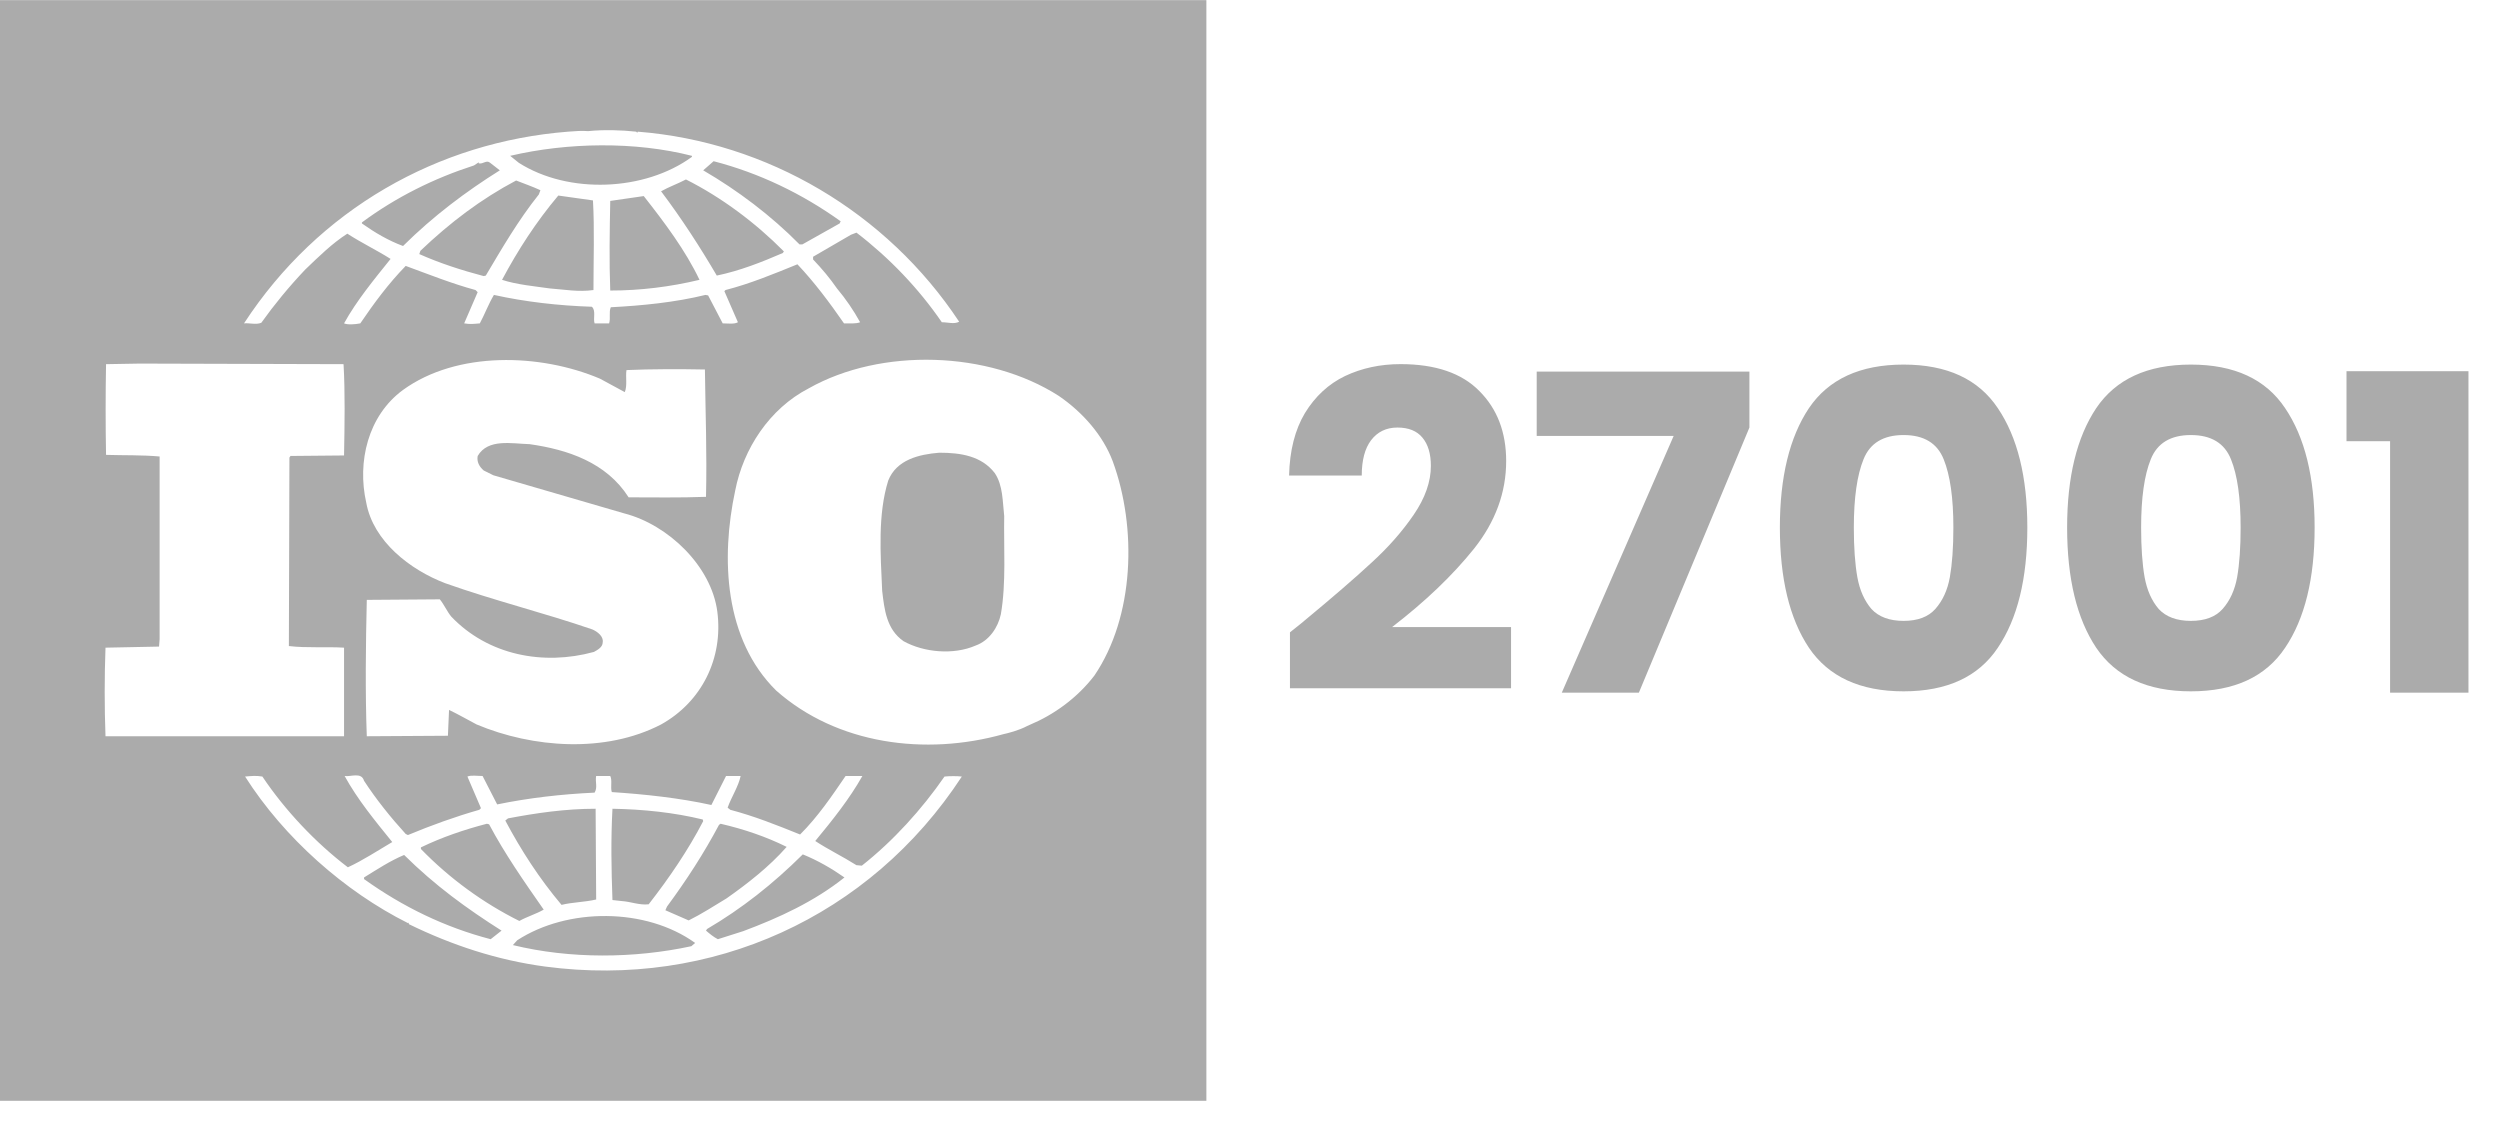 <svg width="60" height="27" viewBox="0 0 60 27" fill="none" xmlns="http://www.w3.org/2000/svg">
<g clip-path="url(#clip0_95_2469)">
<path d="M23.876 11.356C24.074 11.652 24.061 12.039 24.101 12.386C24.087 13.121 24.152 13.997 24.02 14.744C23.954 15.054 23.744 15.376 23.415 15.493C22.887 15.724 22.174 15.66 21.686 15.389C21.276 15.106 21.225 14.63 21.172 14.178C21.132 13.288 21.065 12.348 21.317 11.535C21.515 11.033 22.056 10.904 22.544 10.865C23.058 10.865 23.559 10.943 23.876 11.356Z" fill="#ABABAB"/>
<path d="M16.684 22.631L16.592 22.709C15.218 23.005 13.684 23.017 12.309 22.682L12.413 22.567C13.621 21.78 15.503 21.78 16.684 22.631ZM12.037 22.335L11.776 22.541C10.685 22.257 9.673 21.768 8.737 21.098V21.059C9.05 20.866 9.362 20.66 9.699 20.519C10.439 21.252 11.205 21.807 12.037 22.335ZM20.267 21.059C19.541 21.639 18.697 22.026 17.839 22.347L17.229 22.541C17.127 22.489 17.035 22.413 16.944 22.335L16.969 22.296C17.802 21.807 18.554 21.214 19.267 20.505C19.619 20.648 19.955 20.84 20.267 21.059ZM18.88 20.325C18.463 20.801 17.931 21.214 17.436 21.562C17.138 21.742 16.839 21.936 16.528 22.09L15.969 21.846L16.009 21.756C16.476 21.124 16.893 20.48 17.256 19.797L17.294 19.77C17.853 19.899 18.385 20.08 18.88 20.325ZM11.738 19.783C12.114 20.492 12.582 21.162 13.049 21.831C12.867 21.936 12.647 22 12.464 22.103C11.608 21.678 10.789 21.085 10.102 20.376V20.337C10.608 20.093 11.14 19.912 11.685 19.77L11.738 19.783ZM16.866 19.668L16.877 19.707C16.517 20.402 16.06 21.072 15.568 21.703C15.347 21.729 15.14 21.639 14.917 21.625L14.699 21.601C14.672 20.84 14.659 20.169 14.699 19.41C15.438 19.423 16.178 19.5 16.866 19.668ZM14.308 21.588C14.036 21.652 13.737 21.652 13.477 21.717C12.944 21.085 12.503 20.402 12.127 19.693L12.192 19.641C12.867 19.513 13.568 19.41 14.295 19.41L14.308 21.588ZM11.582 18.624C11.451 18.624 11.309 18.598 11.218 18.637L11.543 19.396L11.504 19.435C10.919 19.602 10.348 19.809 9.79 20.041L9.737 20.015C9.374 19.617 9.023 19.178 8.737 18.739C8.674 18.521 8.414 18.649 8.271 18.624C8.582 19.191 8.997 19.693 9.414 20.209C9.063 20.415 8.712 20.648 8.349 20.815C7.57 20.222 6.842 19.449 6.297 18.637C6.141 18.611 6.037 18.624 5.882 18.637C6.816 20.106 8.271 21.394 9.79 22.154L9.803 22.142L9.816 22.181C10.841 22.682 11.932 23.044 13.088 23.198C17.073 23.727 20.877 22.013 23.084 18.637C22.969 18.624 22.799 18.624 22.668 18.637C22.125 19.423 21.436 20.184 20.684 20.776L20.554 20.764C20.229 20.558 19.877 20.389 19.566 20.184C19.982 19.68 20.385 19.178 20.697 18.624H20.294C19.968 19.101 19.63 19.602 19.202 20.028C18.63 19.797 18.111 19.59 17.527 19.435L17.463 19.384C17.554 19.126 17.721 18.881 17.775 18.624H17.425L17.073 19.32C16.307 19.151 15.463 19.061 14.683 19.01C14.646 18.895 14.699 18.727 14.646 18.624H14.307C14.282 18.778 14.347 18.895 14.27 19.023C13.464 19.061 12.685 19.151 11.932 19.306L11.582 18.624ZM3.35 8.726L2.545 8.74C2.532 9.465 2.532 10.191 2.545 10.917C2.987 10.931 3.402 10.917 3.831 10.956V15.338L3.817 15.518L2.532 15.544C2.506 16.253 2.506 16.962 2.532 17.67H8.257V15.544C7.829 15.518 7.349 15.556 6.933 15.505L6.946 10.982L6.972 10.943L8.257 10.931C8.271 10.196 8.284 9.41 8.245 8.74L3.35 8.726ZM25.41 9.501C23.722 8.418 21.149 8.34 19.412 9.319C18.463 9.809 17.84 10.776 17.646 11.768C17.294 13.405 17.385 15.351 18.63 16.575C20.087 17.863 22.203 18.147 24.085 17.619C24.174 17.601 24.459 17.529 24.652 17.424L24.708 17.399C25.292 17.155 25.851 16.754 26.265 16.214C27.227 14.797 27.292 12.67 26.706 11.072C26.474 10.454 25.993 9.9 25.41 9.501ZM14.399 9.088C12.97 8.482 10.971 8.418 9.673 9.358C8.829 9.977 8.569 11.085 8.79 12.065C8.959 12.992 9.842 13.675 10.685 13.997C11.842 14.409 13.049 14.705 14.216 15.106C14.335 15.157 14.49 15.273 14.465 15.415C14.465 15.531 14.347 15.595 14.255 15.646C13.036 15.981 11.711 15.724 10.829 14.797C10.725 14.668 10.66 14.513 10.556 14.384L8.803 14.397C8.778 15.441 8.764 16.639 8.803 17.67L10.75 17.658L10.777 17.038C10.998 17.143 11.218 17.271 11.439 17.387C12.789 17.954 14.53 18.081 15.866 17.387C16.84 16.845 17.361 15.801 17.216 14.681C17.073 13.585 16.035 12.593 14.984 12.322L11.842 11.407L11.608 11.291C11.504 11.2 11.439 11.085 11.464 10.944C11.711 10.519 12.283 10.648 12.712 10.66C13.621 10.789 14.554 11.098 15.087 11.936C15.659 11.936 16.321 11.948 16.944 11.924C16.969 10.866 16.931 9.938 16.918 8.868C16.334 8.856 15.619 8.856 15.036 8.882C15.009 9.037 15.06 9.255 14.995 9.411L14.399 9.088ZM15.45 4.706C15.957 5.35 16.45 6.008 16.788 6.716C16.087 6.884 15.374 6.973 14.646 6.973C14.619 6.291 14.632 5.53 14.646 4.822C14.906 4.783 15.191 4.744 15.45 4.706ZM14.231 4.81C14.27 5.479 14.243 6.252 14.243 6.961C13.879 7.012 13.555 6.949 13.192 6.922C12.841 6.871 12.399 6.832 12.049 6.716C12.426 6.008 12.867 5.325 13.399 4.693L14.231 4.81ZM12.97 4.565L12.932 4.667C12.438 5.286 12.049 5.957 11.659 6.614L11.608 6.626C11.075 6.485 10.555 6.317 10.063 6.098L10.089 6.02C10.803 5.338 11.556 4.771 12.387 4.332C12.582 4.409 12.775 4.475 12.97 4.565ZM18.813 6.034L18.788 6.072C18.281 6.291 17.762 6.497 17.203 6.614C16.802 5.93 16.361 5.248 15.866 4.591C16.049 4.487 16.269 4.409 16.463 4.307C17.307 4.732 18.125 5.338 18.813 6.034ZM11.996 4.088C11.192 4.591 10.4 5.183 9.673 5.904C9.323 5.775 8.997 5.583 8.686 5.363V5.338C9.504 4.732 10.413 4.281 11.374 3.971L11.49 3.895V3.92C11.594 3.946 11.673 3.83 11.763 3.907L11.996 4.088ZM20.176 5.311L20.151 5.363L19.256 5.866H19.189C18.503 5.17 17.697 4.565 16.877 4.088L17.127 3.869C18.216 4.152 19.243 4.642 20.176 5.311ZM16.606 3.74V3.765C15.476 4.591 13.646 4.667 12.452 3.908L12.244 3.74C13.621 3.417 15.242 3.391 16.606 3.74ZM15.269 3.16C14.918 3.121 14.49 3.109 14.113 3.147C13.97 3.134 13.802 3.147 13.633 3.16C10.517 3.405 7.647 5.015 5.856 7.761C5.986 7.747 6.141 7.799 6.271 7.747C6.583 7.31 6.933 6.884 7.323 6.472C7.66 6.149 7.972 5.841 8.336 5.608C8.674 5.828 9.05 6.008 9.374 6.214C8.971 6.716 8.556 7.219 8.257 7.761C8.349 7.799 8.518 7.786 8.647 7.761C8.971 7.284 9.323 6.806 9.737 6.382C10.296 6.587 10.842 6.806 11.413 6.961L11.464 7.012L11.14 7.761C11.283 7.786 11.374 7.773 11.516 7.761C11.634 7.541 11.724 7.296 11.854 7.078C12.607 7.245 13.399 7.335 14.204 7.362C14.308 7.45 14.231 7.645 14.27 7.761H14.619C14.659 7.631 14.608 7.49 14.659 7.374C15.412 7.335 16.202 7.257 16.931 7.078L16.995 7.09L17.345 7.761C17.463 7.761 17.619 7.786 17.71 7.734L17.385 6.988L17.412 6.961C18.009 6.807 18.568 6.575 19.138 6.343C19.541 6.768 19.917 7.271 20.256 7.761C20.398 7.761 20.541 7.773 20.643 7.734C20.485 7.446 20.298 7.174 20.087 6.922C19.917 6.677 19.735 6.459 19.514 6.227V6.162L20.423 5.634L20.555 5.583C21.345 6.188 22.047 6.922 22.604 7.734C22.759 7.734 22.891 7.786 23.02 7.722C21.28 5.093 18.412 3.405 15.307 3.16L15.294 3.186L15.269 3.16ZM0 0.003H28.953V26.42H0V0.003Z" fill="#ABABAB"/>
</g>
<path d="M30.959 15.176C31.199 14.986 31.308 14.898 31.287 14.912C31.977 14.341 32.52 13.872 32.914 13.506C33.316 13.14 33.654 12.756 33.929 12.354C34.204 11.952 34.341 11.561 34.341 11.181C34.341 10.892 34.274 10.666 34.14 10.505C34.007 10.342 33.806 10.261 33.538 10.261C33.27 10.261 33.059 10.364 32.904 10.568C32.756 10.765 32.682 11.047 32.682 11.413H30.938C30.952 10.815 31.079 10.314 31.319 9.913C31.565 9.511 31.886 9.215 32.28 9.025C32.682 8.835 33.126 8.739 33.612 8.739C34.45 8.739 35.081 8.954 35.504 9.384C35.934 9.814 36.148 10.374 36.148 11.065C36.148 11.819 35.891 12.52 35.377 13.168C34.863 13.809 34.207 14.436 33.411 15.049H36.265V16.518H30.959V15.176ZM41.986 10.261L39.333 16.624H37.483L40.168 10.462H36.881V8.919H41.986V10.261ZM42.717 12.661C42.717 11.449 42.949 10.494 43.414 9.796C43.886 9.099 44.644 8.75 45.686 8.75C46.729 8.75 47.483 9.099 47.948 9.796C48.42 10.494 48.656 11.449 48.656 12.661C48.656 13.886 48.42 14.848 47.948 15.546C47.483 16.243 46.729 16.592 45.686 16.592C44.644 16.592 43.886 16.243 43.414 15.546C42.949 14.848 42.717 13.886 42.717 12.661ZM46.881 12.661C46.881 11.949 46.803 11.403 46.648 11.022C46.493 10.635 46.173 10.441 45.686 10.441C45.2 10.441 44.88 10.635 44.725 11.022C44.57 11.403 44.492 11.949 44.492 12.661C44.492 13.14 44.52 13.538 44.577 13.855C44.633 14.165 44.746 14.418 44.915 14.616C45.091 14.806 45.348 14.901 45.686 14.901C46.025 14.901 46.278 14.806 46.447 14.616C46.623 14.418 46.74 14.165 46.796 13.855C46.852 13.538 46.881 13.14 46.881 12.661ZM49.611 12.661C49.611 11.449 49.844 10.494 50.309 9.796C50.781 9.099 51.538 8.75 52.581 8.75C53.624 8.75 54.378 9.099 54.843 9.796C55.315 10.494 55.551 11.449 55.551 12.661C55.551 13.886 55.315 14.848 54.843 15.546C54.378 16.243 53.624 16.592 52.581 16.592C51.538 16.592 50.781 16.243 50.309 15.546C49.844 14.848 49.611 13.886 49.611 12.661ZM53.775 12.661C53.775 11.949 53.698 11.403 53.543 11.022C53.388 10.635 53.067 10.441 52.581 10.441C52.095 10.441 51.774 10.635 51.619 11.022C51.464 11.403 51.387 11.949 51.387 12.661C51.387 13.14 51.415 13.538 51.471 13.855C51.528 14.165 51.64 14.418 51.809 14.616C51.986 14.806 52.243 14.901 52.581 14.901C52.919 14.901 53.173 14.806 53.342 14.616C53.518 14.418 53.634 14.165 53.691 13.855C53.747 13.538 53.775 13.14 53.775 12.661ZM56.316 10.589V8.909H59.243V16.624H57.362V10.589H56.316Z" fill="#ABABAB"/>
<defs>
<clipPath id="clip0_95_2469">
<rect width="28.953" height="26.422" fill="white"/>
</clipPath>
</defs>
</svg>
